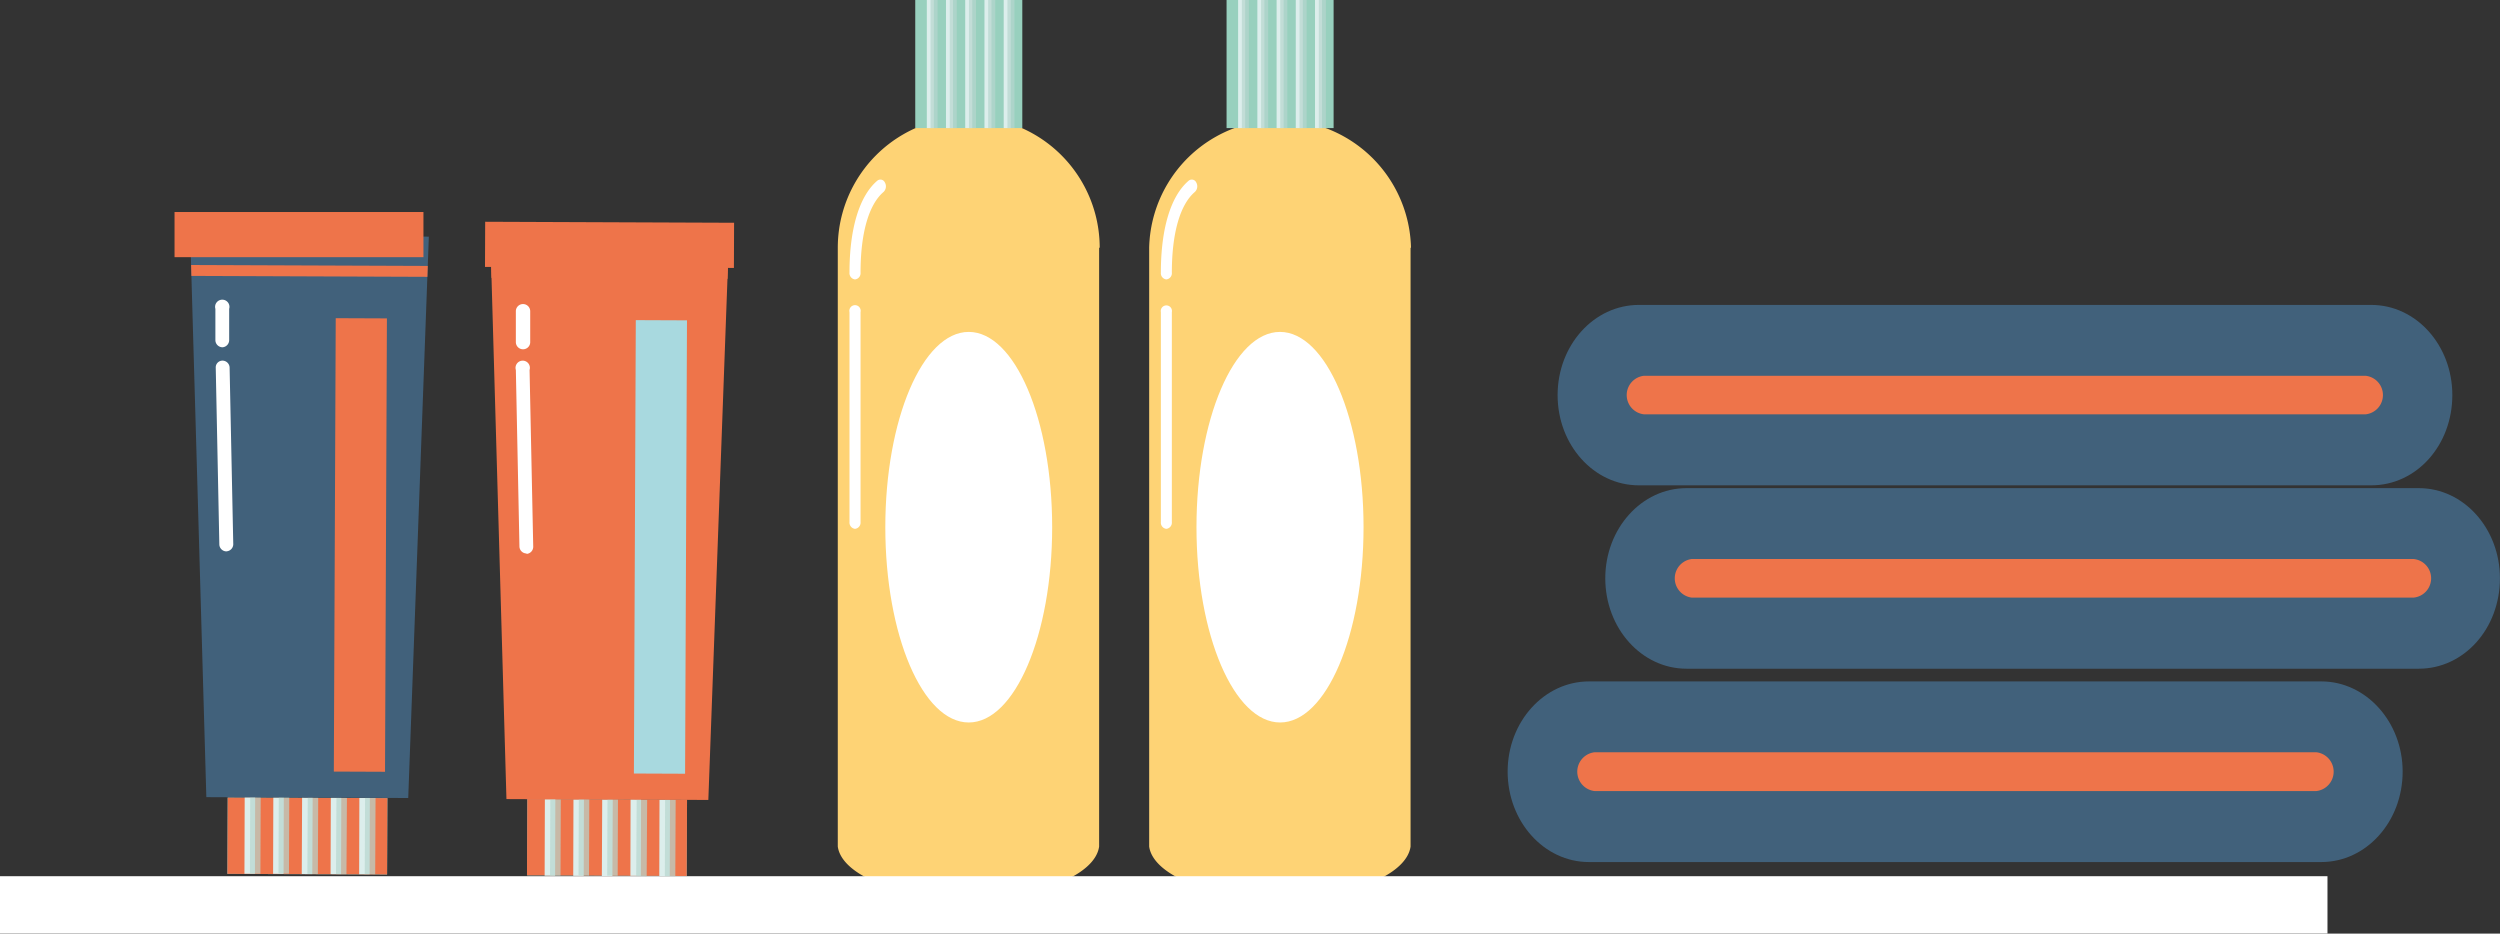 <svg xmlns="http://www.w3.org/2000/svg" viewBox="0 0 348.21 130.04"><rect x="0" y="0" width="348.21" height="130.04" fill="#333333" stroke="none"/><defs><style>.cls-1{isolation:isolate;}.cls-2{fill:#fed375;}.cls-3{fill:#fff;}.cls-4{fill:#98d0be;}.cls-5{fill:#dceeec;}.cls-6{opacity:0.7;}.cls-6,.cls-9{mix-blend-mode:multiply;}.cls-7{fill:#b6d6ce;}.cls-8{fill:#41617b;}.cls-10{fill:#ee744a;}.cls-11{fill:#56c0cf;}.cls-12{fill:#a8d9df;}</style></defs><g class="cls-1"><g id="Livello_1" data-name="Livello 1"><path class="cls-2" d="M516.88,285.42a18.24,18.24,0,0,0-36.47,0h0v83.4h0c.56,4,8.49,7.21,18.21,7.21s17.64-3.19,18.2-7.21h0v-83.4Z" transform="translate(-320.35 -250.91)"/><path class="cls-3" d="M482.8,289.83a.87.87,0,0,1-.76-.95c0-6.12,1.37-10.66,3.86-12.79a.68.68,0,0,1,1.07.24,1.08,1.08,0,0,1-.2,1.32c-2.06,1.76-3.2,5.75-3.2,11.23A.87.87,0,0,1,482.8,289.83Z" transform="translate(-320.35 -250.91)"/><path class="cls-3" d="M482.8,324.57a.87.87,0,0,1-.76-.95V294.38a.78.78,0,1,1,1.53,0v29.24A.87.87,0,0,1,482.8,324.57Z" transform="translate(-320.35 -250.91)"/><path class="cls-3" d="M510.27,324.34c0,15-5.21,27.2-11.62,27.2S487,339.36,487,324.34s5.21-27.2,11.63-27.2S510.27,309.32,510.27,324.34Z" transform="translate(-320.35 -250.91)"/><rect class="cls-4" x="170.84" width="14.91" height="17.84"/><rect class="cls-5" x="172.45" width="0.98" height="17.84"/><rect class="cls-5" x="175.13" width="0.98" height="17.84"/><rect class="cls-5" x="177.81" width="0.98" height="17.84"/><rect class="cls-5" x="180.48" width="0.98" height="17.84"/><rect class="cls-5" x="183.16" width="0.98" height="17.84"/><g class="cls-6"><rect class="cls-7" x="172.97" width="0.98" height="17.84"/><rect class="cls-7" x="175.65" width="0.98" height="17.84"/><rect class="cls-7" x="178.32" width="0.98" height="17.84"/><rect class="cls-7" x="181" width="0.99" height="17.84"/><rect class="cls-7" x="183.69" width="0.98" height="17.84"/></g><path class="cls-2" d="M473.52,285.42a18.24,18.24,0,0,0-36.48,0h0v83.4h0c.55,4,8.49,7.21,18.2,7.21s17.65-3.19,18.2-7.21h0v-83.4Z" transform="translate(-320.35 -250.91)"/><path class="cls-3" d="M439.44,289.83a.88.88,0,0,1-.77-.95c0-6.12,1.37-10.66,3.86-12.79a.68.68,0,0,1,1.07.24,1.08,1.08,0,0,1-.19,1.32c-2.06,1.76-3.2,5.75-3.2,11.23A.87.87,0,0,1,439.44,289.83Z" transform="translate(-320.35 -250.91)"/><path class="cls-3" d="M439.44,324.57a.88.88,0,0,1-.77-.95V294.38a.79.79,0,1,1,1.54,0v29.24A.87.87,0,0,1,439.44,324.57Z" transform="translate(-320.35 -250.91)"/><path class="cls-3" d="M466.9,324.34c0,15-5.2,27.2-11.62,27.2s-11.62-12.18-11.62-27.2,5.2-27.2,11.62-27.2S466.9,309.32,466.9,324.34Z" transform="translate(-320.35 -250.91)"/><rect class="cls-4" x="127.48" width="14.91" height="17.84"/><rect class="cls-5" x="129.09" width="0.98" height="17.84"/><rect class="cls-5" x="131.76" width="0.98" height="17.84"/><rect class="cls-5" x="134.44" width="0.98" height="17.84"/><rect class="cls-5" x="137.12" width="0.98" height="17.84"/><rect class="cls-5" x="139.8" width="0.98" height="17.84"/><g class="cls-6"><rect class="cls-7" x="129.61" width="0.98" height="17.84"/><rect class="cls-7" x="132.29" width="0.97" height="17.84"/><rect class="cls-7" x="134.96" width="0.98" height="17.84"/><rect class="cls-7" x="137.64" width="0.98" height="17.84"/><rect class="cls-7" x="140.32" width="0.98" height="17.84"/></g><rect class="cls-3" y="122.04" width="324.18" height="7.99"/><path class="cls-8" d="M661.92,305.94c0,7-5,12.57-11.3,12.57h-102c-6.26,0-11.32-5.61-11.32-12.57h0c0-6.95,5.06-12.56,11.32-12.56h102c6.26,0,11.3,5.61,11.3,12.56Z" transform="translate(-320.35 -250.91)"/><g class="cls-9"><path class="cls-10" d="M649.84,308.62H549.34a2.7,2.7,0,0,1,0-5.37h100.5a2.7,2.7,0,0,1,0,5.37Z" transform="translate(-320.35 -250.91)"/></g><path class="cls-8" d="M668.55,331.46c0,7-5,12.59-11.3,12.59h-102c-6.25,0-11.31-5.63-11.31-12.59h0c0-6.93,5.06-12.56,11.31-12.56h102c6.26,0,11.3,5.63,11.3,12.56Z" transform="translate(-320.35 -250.91)"/><g class="cls-9"><path class="cls-10" d="M656.47,334.15H556a2.71,2.71,0,0,1,0-5.38h100.5a2.7,2.7,0,0,1,0,5.38Z" transform="translate(-320.35 -250.91)"/></g><path class="cls-8" d="M655,358.38c0,7-5.09,12.6-11.33,12.6h-102c-6.26,0-11.33-5.64-11.33-12.6h0c0-6.92,5.07-12.56,11.33-12.56h102c6.24,0,11.33,5.64,11.33,12.56Z" transform="translate(-320.35 -250.91)"/><g class="cls-9"><path class="cls-10" d="M643,361.09H542.43a2.72,2.72,0,0,1,0-5.4H643a2.72,2.72,0,0,1,0,5.4Z" transform="translate(-320.35 -250.91)"/></g><g class="cls-9"><rect class="cls-11" x="357.81" y="356.19" width="10.64" height="22.25" transform="translate(-326.02 478.03) rotate(-89.76)"/></g><rect class="cls-10" x="357.81" y="356.19" width="10.64" height="22.25" transform="translate(-326.02 478.03) rotate(-89.76)"/><rect class="cls-5" x="349.82" y="366.55" width="10.64" height="1.46" transform="translate(-333.6 470.36) rotate(-89.82)"/><rect class="cls-5" x="353.81" y="366.57" width="10.63" height="1.46" transform="translate(-329.58 474.43) rotate(-89.83)"/><rect class="cls-5" x="357.81" y="366.58" width="10.64" height="1.47" transform="translate(-326.17 477.88) rotate(-89.74)"/><rect class="cls-5" x="361.81" y="366.6" width="10.64" height="1.46" transform="translate(-321.69 482.4) rotate(-89.82)"/><rect class="cls-5" x="365.8" y="366.61" width="10.63" height="1.46" transform="translate(-317.67 486.47) rotate(-89.83)"/><g class="cls-6"><polygon class="cls-7" points="36.27 121.7 34.81 121.69 34.85 111.06 36.31 111.06 36.27 121.7"/><rect class="cls-7" x="354.59" y="366.57" width="10.64" height="1.46" transform="translate(-329.14 474.86) rotate(-89.78)"/><rect class="cls-7" x="358.59" y="366.59" width="10.63" height="1.46" transform="translate(-325.4 478.65) rotate(-89.74)"/><rect class="cls-7" x="362.58" y="366.6" width="10.63" height="1.46" transform="translate(-322.01 482.09) rotate(-89.65)"/><polygon class="cls-7" points="52.26 121.76 50.8 121.75 50.85 111.12 52.31 111.13 52.26 121.76"/></g><polygon class="cls-8" points="56.86 111.15 28.74 111.03 26.5 32.83 59.73 32.96 56.86 111.15"/><polygon class="cls-10" points="59.53 38.56 59.58 37.04 26.62 36.91 26.66 38.43 59.53 38.56"/><rect class="cls-10" x="360.31" y="267.4" width="6.29" height="34.67" transform="matrix(0, -1, 1, 0, -243.09, 396.13)"/><rect class="cls-10" x="338.98" y="323.26" width="63.15" height="7.13" transform="translate(-278.18 445.09) rotate(-89.76)"/><path class="cls-3" d="M351.9,327.71a1,1,0,0,1-1-.94l-.5-24.63a.94.94,0,0,1,.93-1,1,1,0,0,1,1,.94l.51,24.62a1,1,0,0,1-.94,1Z" transform="translate(-320.35 -250.91)"/><path class="cls-3" d="M351.35,299.28a1,1,0,0,1-1-1l0-4.35a1,1,0,1,1,1.92,0l0,4.35A1,1,0,0,1,351.35,299.28Z" transform="translate(-320.35 -250.91)"/><g class="cls-9"><rect class="cls-11" x="399.61" y="356.46" width="10.63" height="22.25" transform="translate(-284.66 520.1) rotate(-89.77)"/></g><rect class="cls-10" x="399.61" y="356.46" width="10.63" height="22.25" transform="translate(-284.66 520.1) rotate(-89.77)"/><rect class="cls-5" x="391.62" y="366.83" width="10.64" height="1.46" transform="translate(-292.2 512.43) rotate(-89.82)"/><rect class="cls-5" x="395.61" y="366.84" width="10.63" height="1.46" transform="translate(-288.17 516.51) rotate(-89.83)"/><rect class="cls-5" x="399.61" y="366.85" width="10.64" height="1.47" transform="translate(-284.83 519.95) rotate(-89.74)"/><rect class="cls-5" x="403.61" y="366.87" width="10.64" height="1.46" transform="translate(-279.98 524.76) rotate(-89.87)"/><rect class="cls-5" x="407.6" y="366.89" width="10.63" height="1.46" transform="translate(-276.27 528.54) rotate(-89.83)"/><g class="cls-6"><polygon class="cls-7" points="78.07 121.97 76.61 121.96 76.65 111.33 78.11 111.33 78.07 121.97"/><rect class="cls-7" x="396.39" y="366.85" width="10.64" height="1.46" transform="translate(-287.72 516.99) rotate(-89.79)"/><rect class="cls-7" x="400.39" y="366.86" width="10.63" height="1.46" transform="translate(-283.75 521.01) rotate(-89.79)"/><rect class="cls-7" x="404.38" y="366.88" width="10.63" height="1.46" transform="translate(-280.73 524.16) rotate(-89.65)"/><polygon class="cls-7" points="94.06 122.04 92.6 122.03 92.64 111.39 94.11 111.4 94.06 122.04"/></g><polygon class="cls-10" points="98.66 111.42 70.54 111.3 68.3 33.1 101.53 33.23 98.66 111.42"/><polygon class="cls-10" points="101.33 38.84 101.38 37.31 68.42 37.18 68.46 38.7 101.33 38.84"/><rect class="cls-10" x="402.11" y="267.67" width="6.29" height="34.67" transform="translate(-201.73 438.21) rotate(-89.77)"/><rect class="cls-12" x="380.78" y="323.53" width="63.15" height="7.13" transform="translate(-236.83 487.16) rotate(-89.76)"/><path class="cls-3" d="M393.7,328a1,1,0,0,1-1-.94l-.5-24.62a1,1,0,1,1,1.91,0l.51,24.62a1,1,0,0,1-.94,1Z" transform="translate(-320.35 -250.91)"/><path class="cls-3" d="M393.15,299.56a1,1,0,0,1-.95-1l0-4.35a1,1,0,0,1,1-.95,1,1,0,0,1,1,1l0,4.35A1,1,0,0,1,393.15,299.56Z" transform="translate(-320.35 -250.91)"/></g></g></svg>